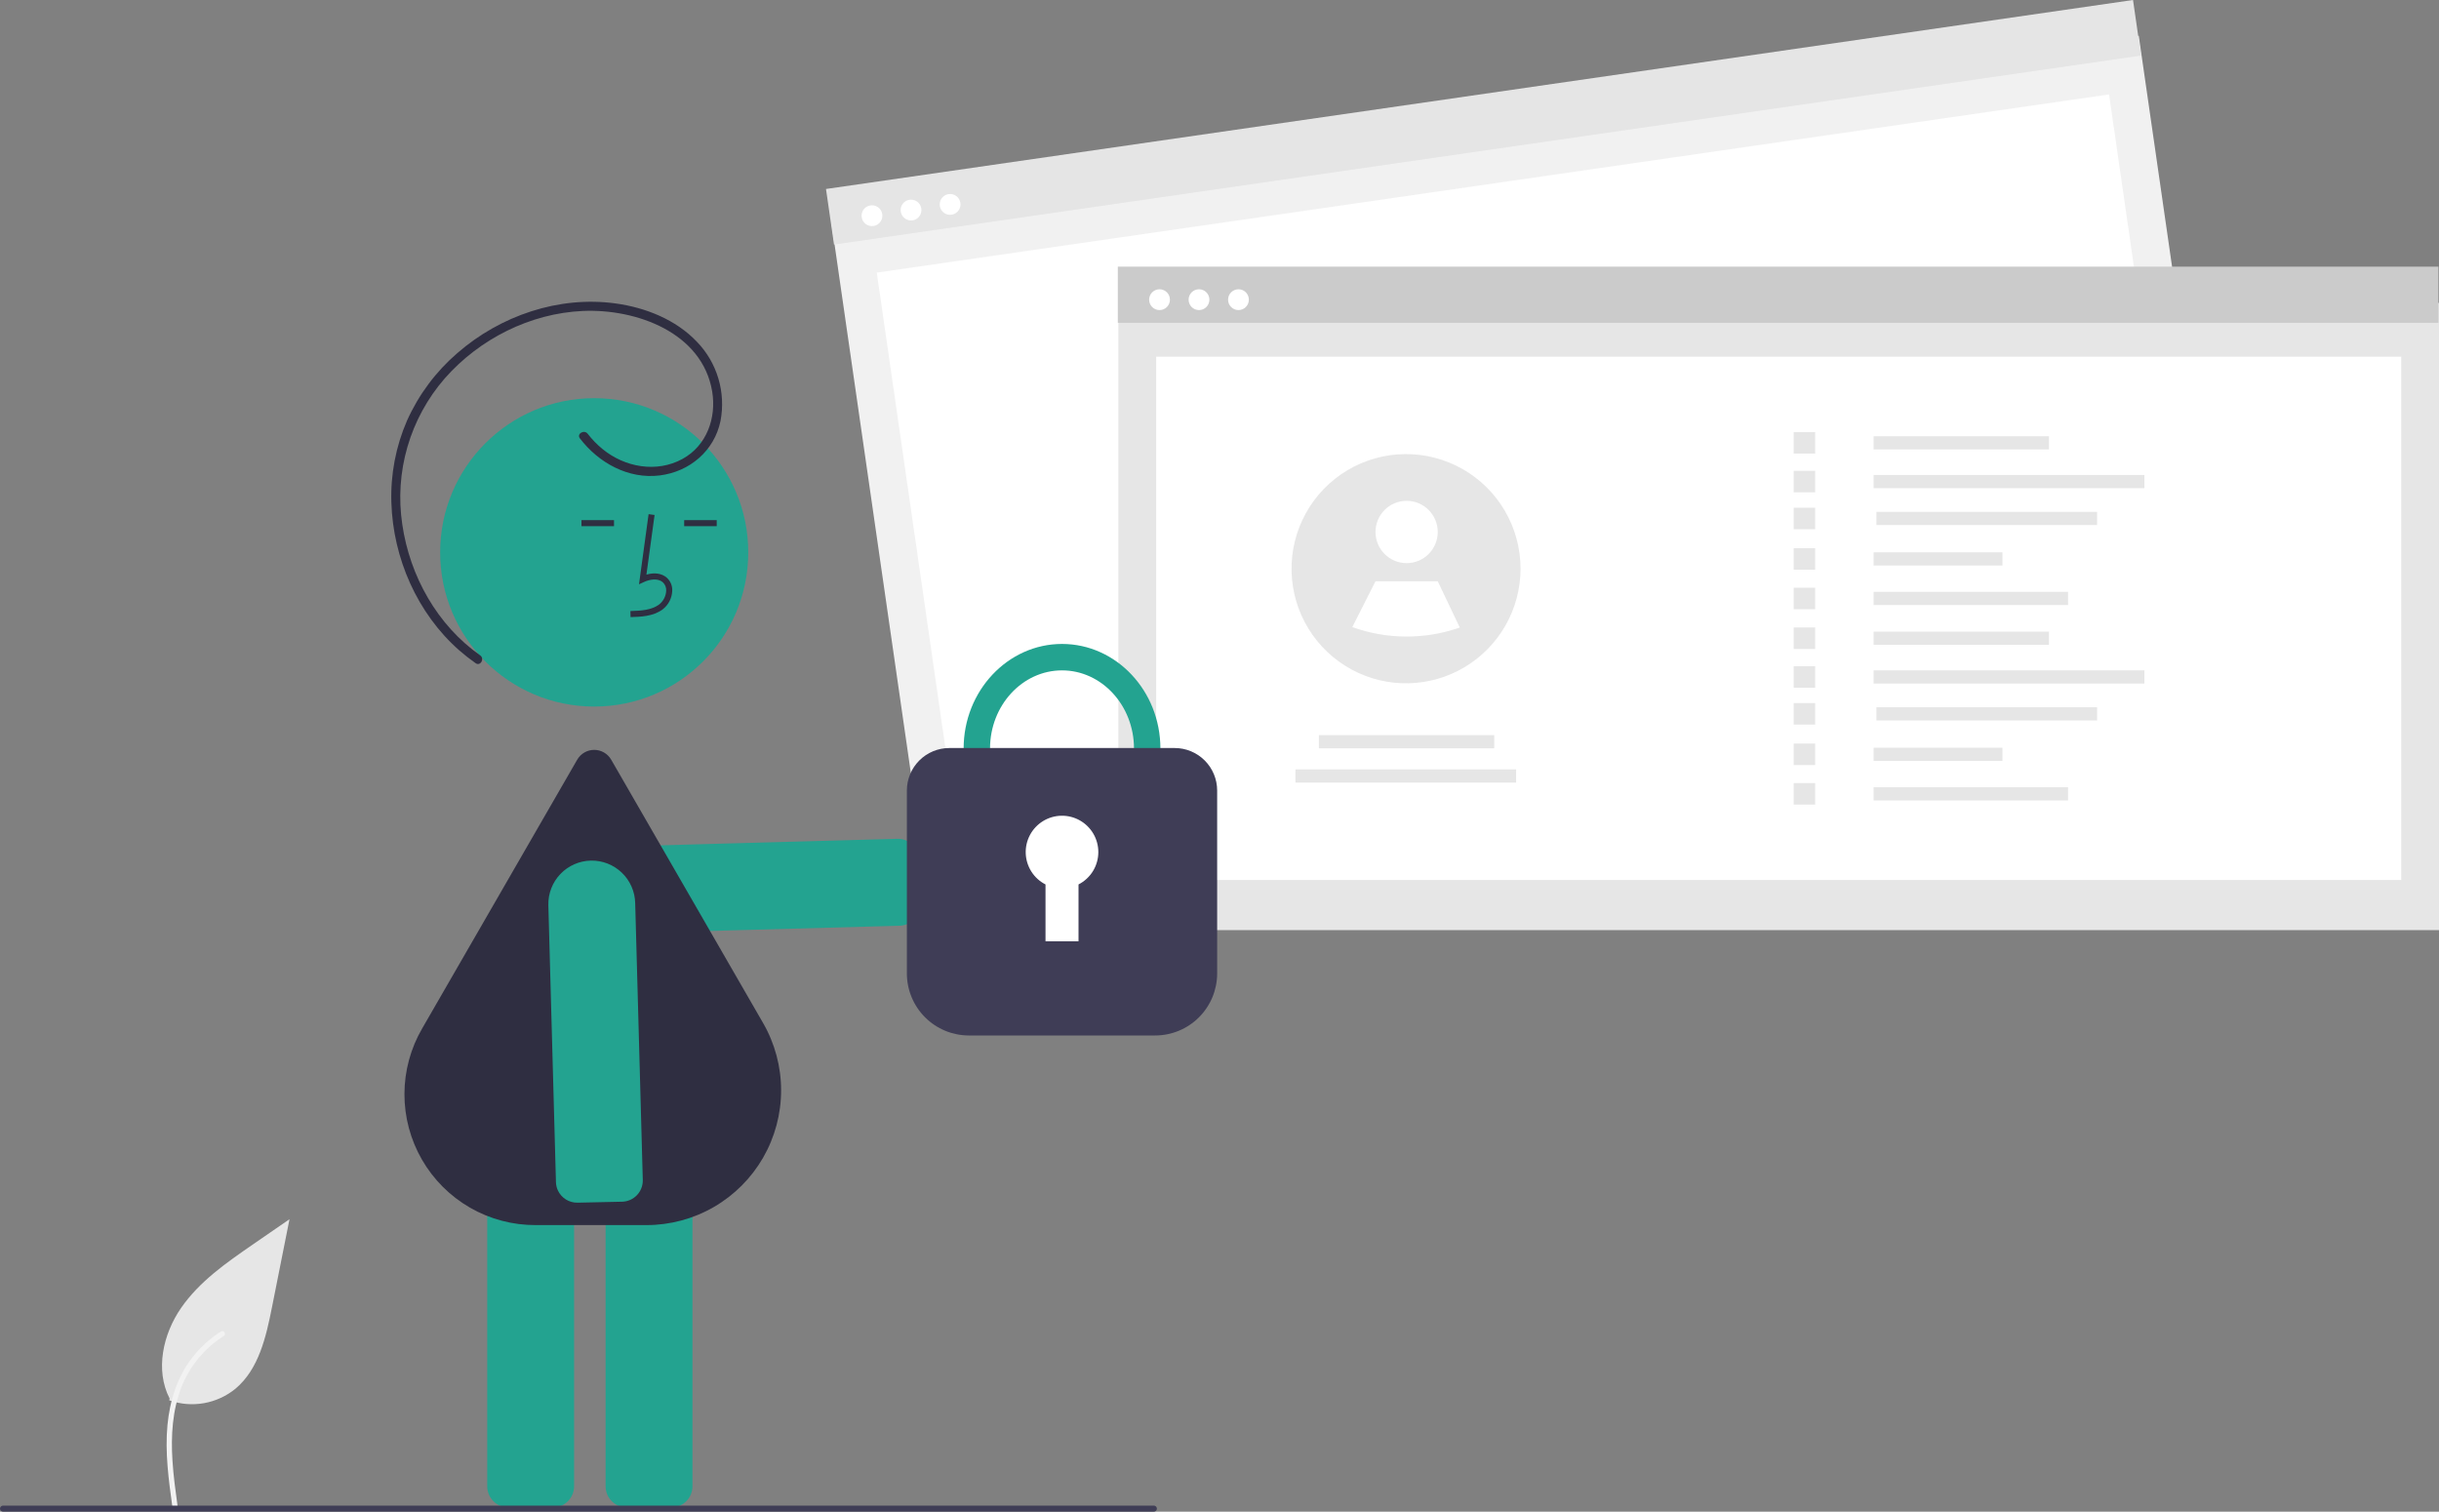 <svg width="292" height="181" viewBox="0 0 292 181" fill="none" xmlns="http://www.w3.org/2000/svg">
<rect x="0" y="0" width="292" height="181" fill="#808080" stroke="none"/>
<g clip-path="url(#clip0_84_1480)">
<path d="M20.264 167.668C21.596 168.137 23.025 168.254 24.416 168.009C25.806 167.764 27.109 167.165 28.201 166.269C30.981 163.933 31.853 160.085 32.561 156.522L34.659 145.983L30.267 149.01C27.109 151.187 23.88 153.434 21.694 156.587C19.507 159.74 18.552 164.044 20.309 167.456" fill="#E6E6E6"/>
<path d="M20.639 180.428C20.195 177.187 19.738 173.904 20.05 170.628C20.327 167.719 21.213 164.878 23.018 162.548C23.976 161.314 25.142 160.256 26.463 159.423C26.808 159.206 27.125 159.752 26.782 159.968C24.496 161.415 22.728 163.55 21.733 166.067C20.633 168.866 20.457 171.918 20.648 174.891C20.762 176.689 21.005 178.475 21.25 180.259C21.27 180.34 21.258 180.425 21.217 180.498C21.176 180.57 21.109 180.624 21.029 180.648C20.948 180.67 20.862 180.659 20.79 180.618C20.717 180.576 20.663 180.508 20.641 180.427L20.639 180.428Z" fill="#F2F2F2"/>
<path d="M108.707 110.601C108.384 110.754 108.033 110.837 107.676 110.844L74.548 111.754C73.169 111.784 71.835 111.264 70.838 110.31C69.842 109.355 69.266 108.043 69.236 106.663C69.206 105.282 69.725 103.947 70.679 102.95C71.632 101.952 72.943 101.375 74.322 101.345L107.45 100.435C108.121 100.421 108.77 100.674 109.255 101.139C109.739 101.604 110.02 102.242 110.036 102.913L110.152 108.255C110.162 108.744 110.031 109.225 109.775 109.641C109.518 110.057 109.147 110.391 108.707 110.601Z" fill="#23A390"/>
<path d="M66.2 180.495H60.862C60.191 180.495 59.547 180.227 59.073 179.752C58.598 179.277 58.331 178.633 58.331 177.961V133.429C58.331 132.757 58.598 132.113 59.073 131.638C59.547 131.163 60.191 130.895 60.862 130.895H66.2C66.871 130.895 67.514 131.163 67.989 131.638C68.463 132.113 68.73 132.757 68.731 133.429V177.961C68.73 178.633 68.463 179.277 67.989 179.752C67.514 180.227 66.871 180.495 66.2 180.495Z" fill="#23A390"/>
<path d="M80.373 180.495H75.035C74.364 180.495 73.721 180.227 73.246 179.752C72.771 179.277 72.504 178.633 72.504 177.961V133.429C72.504 132.757 72.771 132.113 73.246 131.638C73.721 131.163 74.364 130.895 75.035 130.895H80.373C81.044 130.895 81.687 131.163 82.162 131.638C82.636 132.113 82.903 132.757 82.904 133.429V177.961C82.903 178.633 82.636 179.277 82.162 179.752C81.687 180.227 81.044 180.495 80.373 180.495Z" fill="#23A390"/>
<path d="M71.138 84.601C81.324 84.601 89.582 76.335 89.582 66.138C89.582 55.942 81.324 47.676 71.138 47.676C60.953 47.676 52.695 55.942 52.695 66.138C52.695 76.335 60.953 84.601 71.138 84.601Z" fill="#23A390"/>
<path d="M77.399 146.686H64.131C61.374 146.696 58.663 145.977 56.272 144.602C53.882 143.226 51.897 141.243 50.518 138.853C49.139 136.462 48.416 133.75 48.421 130.99C48.427 128.23 49.16 125.52 50.548 123.135L69.103 90.963C69.309 90.605 69.606 90.308 69.963 90.102C70.32 89.895 70.726 89.786 71.138 89.786C71.551 89.786 71.957 89.895 72.314 90.102C72.671 90.308 72.968 90.605 73.174 90.963L91.356 122.487C92.77 124.939 93.515 127.721 93.515 130.553C93.515 133.385 92.77 136.167 91.356 138.62C89.941 141.072 87.907 143.109 85.457 144.525C83.007 145.941 80.228 146.686 77.399 146.686Z" fill="#2F2E41"/>
<path d="M75.492 73.889C76.687 73.856 78.175 73.814 79.321 72.976C79.662 72.716 79.943 72.385 80.143 72.005C80.343 71.625 80.457 71.206 80.478 70.777C80.499 70.473 80.449 70.167 80.333 69.885C80.216 69.603 80.035 69.352 79.806 69.151C79.207 68.644 78.333 68.526 77.391 68.803L78.367 61.662L77.65 61.564L76.503 69.959L77.101 69.684C77.795 69.365 78.747 69.203 79.339 69.704C79.484 69.835 79.597 69.997 79.67 70.179C79.742 70.361 79.771 70.557 79.756 70.752C79.738 71.071 79.652 71.383 79.504 71.665C79.355 71.948 79.147 72.196 78.895 72.391C78.002 73.043 76.817 73.127 75.471 73.165L75.492 73.889Z" fill="#2F2E41"/>
<path d="M85.806 62.278H81.911V63.002H85.806V62.278Z" fill="#2F2E41"/>
<path d="M73.51 62.278H69.615V63.002H73.51V62.278Z" fill="#2F2E41"/>
<path d="M66.8 142.557C66.647 142.234 66.564 141.882 66.558 141.525L65.649 108.362C65.619 106.982 66.138 105.646 67.091 104.649C68.045 103.651 69.356 103.074 70.735 103.044C72.113 103.014 73.448 103.534 74.444 104.489C75.44 105.443 76.016 106.755 76.046 108.136L76.956 141.298C76.969 141.97 76.717 142.62 76.252 143.105C75.788 143.59 75.151 143.872 74.48 143.887L69.144 144.003C68.656 144.013 68.175 143.882 67.759 143.626C67.344 143.369 67.011 142.998 66.8 142.557Z" fill="#23A390"/>
<path d="M69.427 52.491C71.668 55.424 75.225 57.392 78.985 56.926C82.565 56.483 85.519 53.984 86.26 50.408C86.583 48.717 86.496 46.973 86.005 45.323C85.515 43.673 84.635 42.165 83.44 40.927C80.906 38.259 77.279 36.823 73.69 36.331C66.889 35.399 59.905 37.797 54.764 42.269C52.181 44.492 50.12 47.258 48.727 50.369C47.385 53.457 46.746 56.806 46.856 60.172C47.053 66.823 49.964 73.463 54.986 77.874C55.61 78.42 56.263 78.932 56.942 79.407C57.515 79.81 58.057 78.869 57.489 78.47C52.346 74.858 49.066 68.981 48.165 62.806C47.694 59.695 47.904 56.518 48.782 53.496C49.659 50.474 51.183 47.68 53.247 45.307C57.4 40.579 63.49 37.507 69.796 37.232C76.143 36.955 84.073 39.791 85.261 46.863C85.793 50.032 84.61 53.364 81.708 54.951C78.602 56.65 74.792 55.951 72.123 53.757C71.469 53.221 70.879 52.613 70.364 51.943C69.946 51.395 69.003 51.935 69.427 52.491H69.427Z" fill="#2F2E41"/>
<path d="M256.054 4.285L99.575 26.913L110.302 101.243L266.781 78.615L256.054 4.285Z" fill="#F1F1F1"/>
<path d="M252.5 11.306L104.97 32.64L113.919 94.656L261.449 73.322L252.5 11.306Z" fill="white"/>
<path d="M255.368 -5.99566e-05L98.889 22.628L99.849 29.283L256.328 6.655L255.368 -5.99566e-05Z" fill="#E5E5E5"/>
<path d="M104.394 27.073C105.081 27.073 105.639 26.515 105.639 25.827C105.639 25.139 105.081 24.581 104.394 24.581C103.706 24.581 103.149 25.139 103.149 25.827C103.149 26.515 103.706 27.073 104.394 27.073Z" fill="white"/>
<path d="M109.071 26.397C109.758 26.397 110.316 25.839 110.316 25.151C110.316 24.462 109.758 23.904 109.071 23.904C108.383 23.904 107.826 24.462 107.826 25.151C107.826 25.839 108.383 26.397 109.071 26.397Z" fill="white"/>
<path d="M113.747 25.721C114.435 25.721 114.992 25.163 114.992 24.474C114.992 23.786 114.435 23.228 113.747 23.228C113.06 23.228 112.502 23.786 112.502 24.474C112.502 25.163 113.06 25.721 113.747 25.721Z" fill="white"/>
<path d="M292 36.267H133.897V111.369H292V36.267Z" fill="#E6E6E6"/>
<path d="M287.479 42.708H138.418V105.367H287.479V42.708Z" fill="white"/>
<path d="M291.933 31.928H133.829V38.652H291.933V31.928Z" fill="#CBCBCB"/>
<path d="M138.821 37.128C139.508 37.128 140.066 36.57 140.066 35.882C140.066 35.194 139.508 34.636 138.821 34.636C138.133 34.636 137.576 35.194 137.576 35.882C137.576 36.57 138.133 37.128 138.821 37.128Z" fill="white"/>
<path d="M143.546 37.128C144.233 37.128 144.791 36.57 144.791 35.882C144.791 35.194 144.233 34.636 143.546 34.636C142.858 34.636 142.301 35.194 142.301 35.882C142.301 36.57 142.858 37.128 143.546 37.128Z" fill="white"/>
<path d="M148.272 37.128C148.959 37.128 149.516 36.57 149.516 35.882C149.516 35.194 148.959 34.636 148.272 34.636C147.584 34.636 147.027 35.194 147.027 35.882C147.027 36.57 147.584 37.128 148.272 37.128Z" fill="white"/>
<path d="M245.305 52.234H224.312V53.814H245.305V52.234Z" fill="#E6E6E6"/>
<path d="M256.73 56.871H224.312V58.451H256.73V56.871Z" fill="#E6E6E6"/>
<path d="M251.069 61.288H224.648V62.867H251.069V61.288Z" fill="#E6E6E6"/>
<path d="M239.735 66.133H224.312V67.713H239.735V66.133Z" fill="#E6E6E6"/>
<path d="M247.59 70.866H224.312V72.446H247.59V70.866Z" fill="#E6E6E6"/>
<path d="M217.314 51.737H214.743V54.31H217.314V51.737Z" fill="#E6E6E6"/>
<path d="M217.314 56.374H214.743V58.948H217.314V56.374Z" fill="#E6E6E6"/>
<path d="M217.314 60.791H214.743V63.364H217.314V60.791Z" fill="#E6E6E6"/>
<path d="M217.314 65.636H214.743V68.21H217.314V65.636Z" fill="#E6E6E6"/>
<path d="M217.314 70.369H214.743V72.943H217.314V70.369Z" fill="#E6E6E6"/>
<path d="M245.305 75.629H224.312V77.209H245.305V75.629Z" fill="#E6E6E6"/>
<path d="M256.73 80.266H224.312V81.846H256.73V80.266Z" fill="#E6E6E6"/>
<path d="M251.069 84.682H224.648V86.262H251.069V84.682Z" fill="#E6E6E6"/>
<path d="M239.735 89.528H224.312V91.107H239.735V89.528Z" fill="#E6E6E6"/>
<path d="M247.59 94.261H224.312V95.841H247.59V94.261Z" fill="#E6E6E6"/>
<path d="M217.314 75.132H214.743V77.705H217.314V75.132Z" fill="#E6E6E6"/>
<path d="M217.314 79.769H214.743V82.343H217.314V79.769Z" fill="#E6E6E6"/>
<path d="M217.314 84.185H214.743V86.759H217.314V84.185Z" fill="#E6E6E6"/>
<path d="M217.314 89.031H214.743V91.604H217.314V89.031Z" fill="#E6E6E6"/>
<path d="M217.314 93.764H214.743V96.338H217.314V93.764Z" fill="#E6E6E6"/>
<path d="M178.892 88.019H157.899V89.599H178.892V88.019Z" fill="#E6E6E6"/>
<path d="M181.51 92.124H155.09V93.703H181.51V92.124Z" fill="#E6E6E6"/>
<path d="M182.04 68.094C182.04 70.468 181.424 72.801 180.253 74.865C179.082 76.93 177.396 78.655 175.361 79.873C173.325 81.09 171.008 81.758 168.637 81.812C166.266 81.865 163.922 81.303 161.833 80.178L161.831 80.175C159.697 79.025 157.906 77.329 156.641 75.26C155.376 73.191 154.681 70.823 154.627 68.398C154.574 65.972 155.163 63.576 156.336 61.453C157.509 59.33 159.223 57.556 161.304 56.313C163.384 55.069 165.757 54.399 168.18 54.372C170.603 54.346 172.991 54.962 175.098 56.16C177.206 57.357 178.959 59.092 180.178 61.189C181.398 63.285 182.04 65.668 182.04 68.094V68.094Z" fill="#E6E6E6"/>
<path d="M168.403 67.427C170.461 67.427 172.129 65.757 172.129 63.697C172.129 61.637 170.461 59.967 168.403 59.967C166.345 59.967 164.677 61.637 164.677 63.697C164.677 65.757 166.345 67.427 168.403 67.427Z" fill="white"/>
<path d="M174.766 75.135C170.6 76.599 166.057 76.581 161.903 75.085L161.9 75.083L164.676 69.598H172.129L174.766 75.135Z" fill="white"/>
<path d="M127.146 102.154C120.651 102.154 115.367 96.535 115.367 89.628C115.367 82.722 120.651 77.103 127.146 77.103C133.641 77.103 138.925 82.722 138.925 89.628C138.925 96.535 133.641 102.154 127.146 102.154ZM127.146 80.268C122.394 80.268 118.528 84.467 118.528 89.628C118.528 94.79 122.394 98.989 127.146 98.989C131.897 98.989 135.763 94.79 135.763 89.628C135.763 84.467 131.897 80.268 127.146 80.268Z" fill="#23A390"/>
<path d="M138.3 123.983H115.992C114.024 123.981 112.138 123.198 110.747 121.805C109.356 120.413 108.574 118.525 108.572 116.555V94.65C108.573 93.302 109.109 92.009 110.061 91.056C111.013 90.102 112.305 89.566 113.652 89.565H140.64C141.987 89.566 143.278 90.102 144.231 91.056C145.183 92.009 145.719 93.302 145.72 94.65V116.555C145.718 118.525 144.936 120.413 143.545 121.805C142.154 123.198 140.267 123.981 138.3 123.983Z" fill="#3F3D56"/>
<path d="M131.493 102.026C131.494 101.253 131.288 100.493 130.898 99.826C130.508 99.158 129.947 98.606 129.273 98.228C128.599 97.849 127.836 97.657 127.064 97.672C126.291 97.687 125.536 97.907 124.877 98.311C124.218 98.715 123.678 99.287 123.313 99.969C122.949 100.651 122.772 101.418 122.802 102.191C122.832 102.964 123.067 103.715 123.483 104.367C123.899 105.019 124.481 105.548 125.17 105.899V112.708H129.122V105.899C129.835 105.535 130.434 104.981 130.853 104.298C131.271 103.614 131.493 102.828 131.493 102.026Z" fill="white"/>
<path d="M138.143 181H0.362C0.266 181 0.174 180.962 0.106 180.894C0.038 180.826 0 180.734 0 180.638C0 180.542 0.038 180.45 0.106 180.382C0.174 180.314 0.266 180.276 0.362 180.276H138.143C138.239 180.276 138.331 180.314 138.399 180.382C138.467 180.45 138.505 180.542 138.505 180.638C138.505 180.734 138.467 180.826 138.399 180.894C138.331 180.962 138.239 181 138.143 181Z" fill="#3F3D56"/>
</g>
<defs>
<clipPath id="clip0_84_1480">
<rect width="292" height="181" fill="white"/>
</clipPath>
</defs>
</svg>
